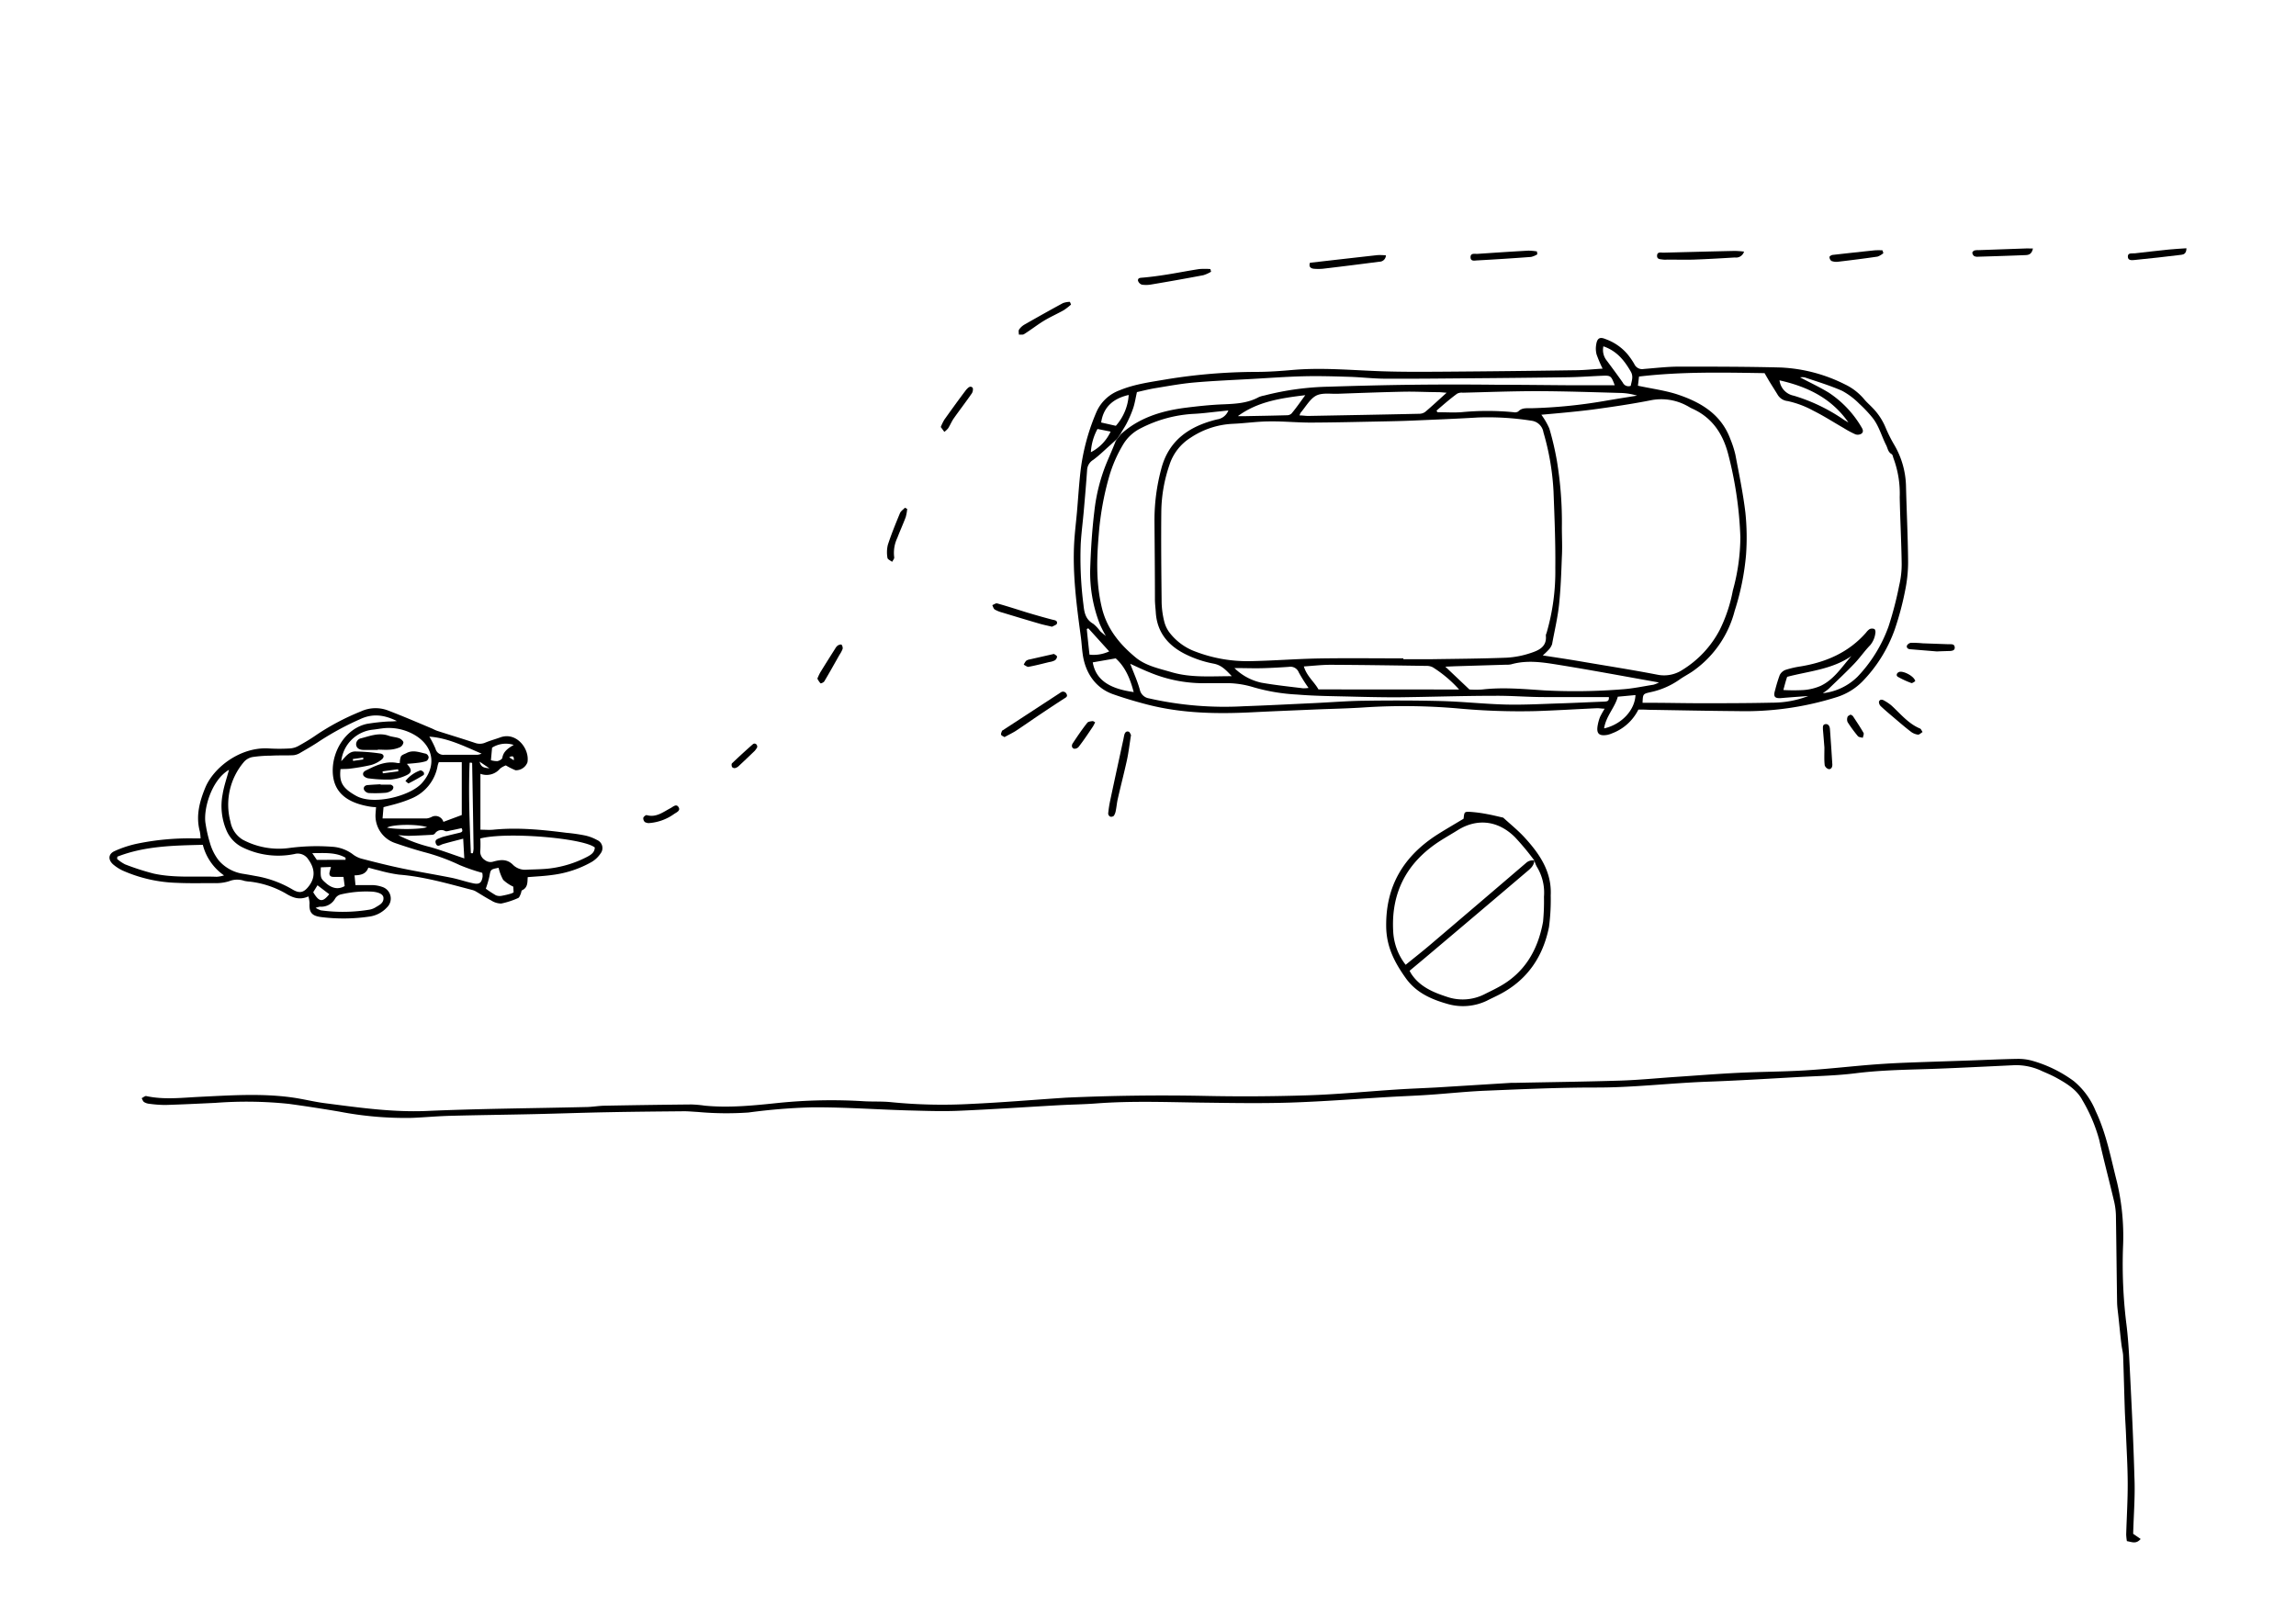 <svg xmlns="http://www.w3.org/2000/svg" width="500" height="350" viewBox="0 0 500 350"><path d="M356.79,154.55a10.56,10.56,0,0,1-5.73,5.17,5.7,5.7,0,0,1-1,.33c-1.88.32-2.48-.29-2.11-2.18a9.38,9.38,0,0,1,.5-1.74,19.28,19.28,0,0,1,1-1.78c-.68,0-1.18-.12-1.68-.1-4.48.2-9,.49-13.44.63a146.6,146.6,0,0,1-16.89-.59,135.39,135.39,0,0,0-20.34-.22c-3.69.25-7.39.31-11.08.47-4.36.19-8.72.36-13.08.58-7.71.4-15.39.29-22.93-1.63-2.58-.66-5.14-1.42-7.64-2.3-3.72-1.31-6-4.55-6.58-8.65-.19-1.26-.24-2.53-.41-3.79-.93-6.9-1.86-13.81-1.44-20.81.13-2.11.39-4.21.58-6.32.27-3.08.45-6.16.81-9.23a46.69,46.69,0,0,1,3.48-12.74A8.83,8.83,0,0,1,243.83,85c3.33-1.38,6.89-1.81,10.41-2.42A122,122,0,0,1,273.42,81c2.67,0,5.34-.18,8-.42,6.5-.57,13,.06,19.44.28,4.66.16,9.33.12,14,.09q14-.1,28-.31c2,0,4.07-.23,6.14-.35a30.2,30.2,0,0,1-1.31-3.09,5,5,0,0,1-.09-2.12c.2-1.37.74-1.77,2-1.24a11.18,11.18,0,0,1,4.75,3.22,15.49,15.49,0,0,1,1.56,2.24,1.87,1.87,0,0,0,2.07,1.06c2.53-.2,5.07-.5,7.61-.51,7.39,0,14.79,0,22.17.19a34.48,34.48,0,0,1,14,3.67A12.45,12.45,0,0,1,406,87c.5.6,1.1,1.12,1.65,1.69a13.59,13.59,0,0,1,3,4.49,30.8,30.8,0,0,0,1.87,3.72,18.58,18.58,0,0,1,2.55,9c.13,5.26.39,10.53.45,15.8A30.18,30.18,0,0,1,415,128a64.7,64.7,0,0,1-2.39,9.12,31.15,31.15,0,0,1-7.06,11.33,13.55,13.55,0,0,1-5.5,3.36,66.38,66.38,0,0,1-21.66,3.07c-6.49-.05-13-.19-19.46-.29C358.22,154.54,357.5,154.55,356.79,154.55ZM243.23,95.62l-1.35,1.23c-1.27,1.12-2.47,2.32-3.83,3.32a2.73,2.73,0,0,0-1.31,2.2c-.21,3-.46,5.91-.72,8.86-.21,2.41-.53,4.81-.67,7.22a80.08,80.08,0,0,0,.59,13.22c.19,1.81.47,3.24,2.15,4.2a8.29,8.29,0,0,1,1.48,1.58c.3.3.65.56,1.26,1.08a27.59,27.59,0,0,1-1.34-2.64A31,31,0,0,1,237.41,124c.14-4.23.4-8.46.91-12.66A39.2,39.2,0,0,1,240.91,101c.69-1.66,1.43-3.3,2.08-5l1.11-1.44c3.88-3.51,8.61-5,13.66-5.7,2.88-.37,5.78-.69,8.68-.8,2.67-.11,5.28-.25,7.69-1.57a5.84,5.84,0,0,1,1.21-.35,60.78,60.78,0,0,1,14-1.92c6.06-.19,12.12-.35,18.18-.42s12.35-.07,18.53,0c5.46,0,10.91.08,16.36.11,3.07,0,6.15,0,9.23,0-.78-2.08-.86-2.15-2.76-2.07-2.42.1-4.84.28-7.26.32q-10.81.15-21.64.23c-6.06.05-12.13.12-18.19.09-2.66,0-5.32-.33-8-.41-3.27-.1-6.55-.2-9.81-.12-3.76.09-7.5.37-11.25.58-4.24.24-8.47.41-12.69.78-2.83.25-5.64.77-8.45,1.23-1.4.23-2.79.59-4,.86-.3,1.35-.46,2.43-.8,3.45A24.36,24.36,0,0,1,245.46,92c-.42.86-1,1.67-1.44,2.5C243.68,95,243.33,95.49,243.23,95.62Zm62.38,47.77v.18c2.06,0,4.12,0,6.17,0,5.46-.08,10.91-.12,16.36-.33a19.8,19.8,0,0,0,5.15-1c1.77-.58,3.6-1.34,3.35-3.81a1.26,1.26,0,0,1,.14-.52,47.67,47.67,0,0,0,1.92-14.18c.06-5.57-.18-11.15-.39-16.72a55.68,55.68,0,0,0-2.2-12.86,3,3,0,0,0-2.54-2.51,61,61,0,0,0-11.77-.71c-4.78.29-9.56.47-14.34.68-2.18.09-4.36.14-6.55.18-5.15.1-10.3.23-15.45.25-3,0-5.94-.3-8.91-.26-2.72,0-5.43.42-8.16.53a18,18,0,0,0-9.17,3.06,10.92,10.92,0,0,0-4.56,5.92,32.4,32.4,0,0,0-1.76,10c-.07,6.66,0,13.33.07,20a18.89,18.89,0,0,0,.55,4,6.81,6.81,0,0,0,1.13,2.44,12.56,12.56,0,0,0,5.78,4.22A31.62,31.62,0,0,0,272,144c5.09-.08,10.17-.5,15.25-.59C293.37,143.31,299.49,143.39,305.61,143.39Zm88.18,8.2c-1.92.14-3.85.27-5.77.44-1.54.14-1.9-.28-1.45-1.73a32.55,32.55,0,0,1,1-3.27,2.33,2.33,0,0,1,1.26-1.13,21,21,0,0,1,3.36-.77c5.54-.93,10.44-3.06,14.21-7.38a2.91,2.91,0,0,1,.78-.75,1.35,1.35,0,0,1,1,0c.16.07.28.53.23.77a5,5,0,0,1-1.14,2.75c-1.22,1.25-2.22,2.73-3.44,4-1.79,1.88-3.69,3.65-5.56,5.46-.31.3-.68.54-1.31,1a12.76,12.76,0,0,0,7.55-3.59,31,31,0,0,0,6.74-10.9,75.41,75.41,0,0,0,2.34-9,20,20,0,0,0,.54-4.68c-.07-4.84-.33-9.68-.43-14.53a22.06,22.06,0,0,0-1.32-8.37c-.14-.33-.18-.83-.43-1-.8-.44-.85-1.25-1.19-1.93-1.07-2.1-1.63-4.46-3.22-6.28a27.37,27.37,0,0,0-2.63-2.75,15.94,15.94,0,0,0-3.73-2.82c-2.64-1.17-5.43-2-8.18-2.94a3.22,3.22,0,0,0-1,0c2.13,1.12,4.27,2.12,6.27,3.34A22.82,22.82,0,0,1,405.35,93c.32.5.55,1.07,0,1.46a1.54,1.54,0,0,1-1.31.13,20.85,20.85,0,0,1-2.55-1.37c-2.21-1.27-4.35-2.65-6.62-3.78a20.83,20.83,0,0,0-5.58-2.09,2.85,2.85,0,0,1-2.22-1.46c-.57-.93-1.15-1.84-1.72-2.76-.34-.57-.66-1.14-1.08-1.86-9-.14-18.13-.35-27.34.74l-.24,2c2.95.63,5.74,1,8.37,1.82,5.14,1.68,9.68,4.26,11.73,9.73a22.39,22.39,0,0,1,1.12,3.45c.8,4.22,1.69,8.44,2.19,12.7a52.8,52.8,0,0,1,.14,9.07,55.35,55.35,0,0,1-2.48,12.26A23,23,0,0,1,368.9,146c-1,.74-2.18,1.31-3.21,2.05a17.18,17.18,0,0,1-6.29,2.71c-1.63.37-1.62.39-1.7,2.31.66,0,1.31,0,2,0,3.52,0,7,.09,10.55.09,5.21,0,10.42,0,15.63-.12A21.8,21.8,0,0,0,393.79,151.59ZM335.66,90.33a15.43,15.43,0,0,1,1.74,3,62.89,62.89,0,0,1,1.65,7.06,81.73,81.73,0,0,1,1.08,14.49c0,2.12.12,4.24,0,6.36-.13,3.51-.25,7-.62,10.51-.31,2.87-1,5.71-1.51,8.55a3.52,3.52,0,0,1-.87,1.34,15.78,15.78,0,0,1-1.16,1.11c2.64.41,5.09.77,7.53,1.18,5.79,1,11.59,1.89,17.35,3a7.3,7.3,0,0,0,5.59-1.07,22.43,22.43,0,0,0,8.06-8.66,32.88,32.88,0,0,0,2.86-8.59A44.2,44.2,0,0,0,379,117a83,83,0,0,0-2.66-18.12c-1.16-4.44-3.5-7.95-7.83-9.89-.44-.19-.84-.48-1.28-.69a11.72,11.72,0,0,0-7.54-1.16c-4.33.86-8.71,1.5-13.09,2.09C343,89.68,339.36,90,335.66,90.33ZM267.5,89.4l-2,.21c-1.81.18-3.61.43-5.42.52a28.45,28.45,0,0,0-11.65,3.14,9.27,9.27,0,0,0-3.74,3.37,29.41,29.41,0,0,0-3.14,7.12,64.14,64.14,0,0,0-2.29,12.84c-.45,5.33-.57,10.61.72,15.88,1.12,4.53,3.9,7.88,7.34,10.72,2.23,1.84,5.11,2.4,7.84,3.21,4.2,1.23,8.47.86,13.09.86-1.32-1.39-2.26-2.42-4-2.74a23.41,23.41,0,0,1-6-2c-3.74-1.83-6.26-4.7-6.55-9.1-.06-1-.19-1.93-.19-2.9,0-5.75-.06-11.5-.1-17.26a43,43,0,0,1,1.47-11.12c1.64-6.34,6.24-9.37,12.19-10.81A3.08,3.08,0,0,0,267.5,89.4Zm82.86,62.42-.65,0c-4.48,0-9,0-13.44,0-3.51,0-7-.3-10.54-.28-7.15,0-14.31.25-21.46.33-3.15,0-6.31-.06-9.46-.14-4.12-.11-8.24-.12-12.34-.46a41.58,41.58,0,0,1-9.46-1.58,20.28,20.28,0,0,0-6.55-.9c-1.15,0-2.31,0-3.46,0a30.53,30.53,0,0,1-12.76-2.39c-1.41-.56-2.78-1.23-4.11-1.83.71,1.88,1.55,3.7,2.08,5.61a2.43,2.43,0,0,0,2,1.92,74.6,74.6,0,0,0,20.59,1.72c5.14-.18,10.29-.45,15.43-.69,3.64-.17,7.27-.47,10.9-.51,5.63-.08,11.27-.08,16.9.07,4.66.13,9.32.65,14,.76,3.93.09,7.87-.14,11.81-.26,3.15-.1,6.3-.26,9.45-.38C349.89,152.76,350.45,152.81,350.36,151.82ZM320,150.17a21.73,21.73,0,0,0,2.78,0c4.55-.53,9.09-.09,13.6.2a128.45,128.45,0,0,0,16.88-.24c2.28-.15,4.54-.64,6.81-1a6.2,6.2,0,0,0,1.2-.49c-7.32-1.3-14.44-2.64-21.6-3.8-3.49-.56-7-1.17-10.59-.15a4.3,4.3,0,0,1-1.08.08l-11.25.34-2,.09Zm-2.25,0a27,27,0,0,0-5.72-4.83,2.91,2.91,0,0,0-1.38-.31c-7-.1-13.92-.21-20.88-.24-1.9,0-3.8.22-5.83.36.65,2.15,2.28,3.36,3.18,5ZM283,90.48c.76,0,1.35.12,1.93.11,8-.15,16.09-.29,24.13-.47a2.23,2.23,0,0,0,1.32-.42c1.5-1.27,2.94-2.62,4.65-4.16-.8-.06-1.25-.12-1.71-.13-2.54,0-5.08-.15-7.62-.1-4.77.1-9.55.28-14.32.45-1.62.06-3.47-.27-4.78.42s-2.27,2.43-3.36,3.71A3,3,0,0,0,283,90.48Zm29.86-1,.17.3c1.73,0,3.46.11,5.17,0a59,59,0,0,1,11.43,0,1.39,1.39,0,0,0,1-.16c.83-.88,1.89-.68,2.89-.71a110.08,110.08,0,0,0,15.89-1.58c2.36-.41,4.73-.78,7.1-1.16a13.61,13.61,0,0,0-3.42-.58c-6.11-.17-12.23-.38-18.35-.4-5.39,0-10.78.21-16.18.34a2.18,2.18,0,0,0-1.22.2C315.78,86.86,314.31,88.16,312.82,89.44Zm-44,56.06a12,12,0,0,0,5.84,3.15c3,.53,6,.84,9,1.21a7.27,7.27,0,0,0,1.26-.07,35.73,35.73,0,0,1-2.12-3.37,1.94,1.94,0,0,0-2.16-1.22c-1.93.13-3.86.24-5.8.29S271.05,145.5,268.78,145.5Zm119.59,4.75a40.45,40.45,0,0,0,4.28,0,11.46,11.46,0,0,0,3.68-.88c3-1.39,4.67-4.16,6.78-6.53-4.24,2.94-9.3,3.29-14,4.53C388.87,148.35,388.65,149.21,388.37,150.25Zm-141.56.47c-.78-3-1.86-5.52-3.92-7.37l-5,.87C238.65,148.16,241.71,150,246.81,150.72Zm22.8-60.12c.45,0,.9,0,1.35,0,3.09-.06,6.17-.11,9.26-.2a1.42,1.42,0,0,0,.95-.37c1-1.19,1.85-2.43,3-4C278.77,86.73,273.88,87.49,269.61,90.6Zm117.84-7.78a3.85,3.85,0,0,0,3.1,3.32,38.74,38.74,0,0,1,10.74,5.13c.37.26.77.47,1.16.7C398.85,86.74,393.65,84.21,387.45,82.82Zm-38.12,75.77c3.82-.92,6.61-4,6.75-7.25l-3.85.36C351.69,154.08,349.78,155.9,349.33,158.59Zm-.24-83.19a3.67,3.67,0,0,0,.76,3.13c1.17,1.58,2.35,3.16,3.48,4.78a1.36,1.36,0,0,0,1.72.68c.17-1,.65-2,0-3.11C353.71,78.46,352.05,76.39,349.09,75.4ZM243,92.74a11.22,11.22,0,0,0,2.8-6.72c-3.52.8-5.53,2.75-6,6ZM237,136.84c-.15.09-.33.14-.33.18.18,1.84.38,3.67.59,5.56a8.06,8.06,0,0,0,4.29-.71Zm2-43.41a12.05,12.05,0,0,0-1.44,5.06A9.53,9.53,0,0,0,241.86,94Z"/><path d="M110.16,166.7a4.6,4.6,0,0,0-1.26.7,3.81,3.81,0,0,1-4.28,1.13v12.18c1,0,1.9.08,2.78,0,5.34-.54,10.64,0,15.93.67a37.19,37.19,0,0,1,4,.57,9.54,9.54,0,0,1,2.69,1,1.9,1.9,0,0,1,.76,2.94,6.06,6.06,0,0,1-1.93,1.84,23.13,23.13,0,0,1-8.56,2.83c-1.73.25-3.48.32-5.37.48-.08,1,.09,2.25-1.21,2.85-.19.08-.19.53-.31.79s-.29.79-.55.9a17.6,17.6,0,0,1-3.7,1.21,4.06,4.06,0,0,1-2.19-.68c-1.12-.58-2.18-1.28-3.27-1.92a3,3,0,0,0-.82-.35c-5.27-1.37-10.49-2.91-16-3.35a32.34,32.34,0,0,1-4.43-.94c-.71-.16-1.4-.36-2.23-.58-.47,1.36-1.6,1.65-3,1.68l.2,2.12c1.33,0,2.54,0,3.74,0a7.31,7.31,0,0,1,2.13.41,2.66,2.66,0,0,1,1,4.44,6.37,6.37,0,0,1-3.78,2,38.91,38.91,0,0,1-10.67.1c-2-.27-2.55-1.09-2.42-3.05a7.58,7.58,0,0,0-.24-1.43c-2,.88-3.48.25-5-.68a20.45,20.45,0,0,0-7.71-2.54,8.68,8.68,0,0,1-1.26-.17,4.7,4.7,0,0,0-3.32.08,9.6,9.6,0,0,1-3.22.41c-2.73,0-5.46.07-8.18-.06a31.33,31.33,0,0,1-11.78-2.68,9.44,9.44,0,0,1-2-1.28c-1.18-1-1.17-2.28.2-2.93A23.76,23.76,0,0,1,30,183.72a56.21,56.21,0,0,1,12.28-1.12h1.4a9.86,9.86,0,0,0-.16-1.5c-.91-3.35-.08-6.48,1.18-9.54,1.86-4.5,7.75-8.95,13.86-8.55a38.2,38.2,0,0,0,4.54,0,4.43,4.43,0,0,0,1.88-.54c1.38-.76,2.73-1.57,4-2.46a52.29,52.29,0,0,1,9.62-5.07,7.62,7.62,0,0,1,5.85-.22c3.28,1.25,6.5,2.64,9.74,4a9.57,9.57,0,0,0,1,.45c2.76.89,5.53,1.72,8.28,2.64a3,3,0,0,0,2.24-.08c1.06-.44,2.17-.74,3.24-1.13,3.53-1.28,6.44,2.52,5.91,5.44a2.68,2.68,0,0,1-2.59,1.72A14.4,14.4,0,0,1,110.16,166.7Zm-28.27,9.09c-.55,0-1-.06-1.49-.14-3.94-.69-7.82-2.45-7.94-7.6-.11-4.72,3-9.43,7.43-10.39a41,41,0,0,1,4.86-.53c.43,0,.87,0,1.68-.09-2.9-1.43-5.36-1.64-8-.41a61.89,61.89,0,0,0-8.78,4.74c-1.35.92-2.78,1.73-4.19,2.55a3.61,3.61,0,0,1-1.51.56c-1.63.09-3.27,0-4.9.1a29,29,0,0,0-4,.29,3.29,3.29,0,0,0-1.86,1,14.33,14.33,0,0,0-3,13.11,5.77,5.77,0,0,0,2.72,3.93,16.67,16.67,0,0,0,10,1.79,45.55,45.55,0,0,1,9.41-.28A8.36,8.36,0,0,1,76.75,186a5.54,5.54,0,0,0,1.92,1c2.92.76,5.85,1.5,8.81,2.12,3.61.75,7.25,1.34,10.86,2.06,1.6.33,3.15.88,4.75,1.21,1.3.27,1.79-.12,2-1.42a3.07,3.07,0,0,0-.07-.87,40.45,40.45,0,0,1-4.92-1.69,43.54,43.54,0,0,0-7.65-2.8c-2.16-.58-4.29-1.27-6.41-2a6.28,6.28,0,0,1-4.26-6.31C81.81,176.84,81.85,176.37,81.89,175.79Zm-32-8.14c-3.93,2.27-5.71,8.86-5.1,11.87a29,29,0,0,0,.93,4.07,11.24,11.24,0,0,0,1.93,3.83,8.77,8.77,0,0,0,5.14,2.87c.95.15,1.9.32,2.85.5a23.47,23.47,0,0,1,8,2.9c1.62,1,2.59.72,3.71-.82,1.33-1.83,1.23-3.71-.21-5.69A2.7,2.7,0,0,0,64.15,186a17.66,17.66,0,0,1-11.3-1.43A7.28,7.28,0,0,1,49.38,181a13.49,13.49,0,0,1-.9-8C48.77,171.19,49.4,169.43,49.87,167.65Zm54.71,15a23.83,23.83,0,0,1,0,2.54,2.15,2.15,0,0,0,1,2.13,2,2,0,0,0,1.85.33c1.56-.43,3-.61,4.32.76a3.76,3.76,0,0,0,3,1c1.69-.07,3.39-.07,5.07-.28a24,24,0,0,0,8.09-2.55c.82-.44,1.56-.93,1.6-2C127,182.52,110.28,181.12,104.58,182.62ZM74.15,167.51c-.29,2.75.33,4.12,3.44,5.84,3.74,2.07,11.69.05,14.24-2.74,3.11-3.41,2.78-7.58-.94-10.16a11.11,11.11,0,0,0-7.79-1.79c-.65.08-1.3.2-2,.27a7.73,7.73,0,0,0-6.78,6.85c.9-.92,1.66-2.13,3.07-2.11a42.57,42.57,0,0,1,5.4.44c.87.12,1,.83.24,1.38a6.37,6.37,0,0,1-2.2,1.12,44.71,44.71,0,0,1-4.46.78C75.71,167.49,75,167.47,74.15,167.51ZM96.56,179l4-1.49V166h-5a5.38,5.38,0,0,0-.25.74,9.46,9.46,0,0,1-5.79,7.2A25.33,25.33,0,0,1,86.52,175c-1,.3-2,.52-3,.8l-.21,2.45c3.36,0,6.5,0,9.64,0a3.33,3.33,0,0,0,1-.3A1.8,1.8,0,0,1,96.56,179Zm-71,7.54-.06.53a8.59,8.59,0,0,0,1.75,1.19,54.31,54.31,0,0,0,6.2,2c4.53,1,9.16.53,13.74.7a6.94,6.94,0,0,0,1.6-.3A11.57,11.57,0,0,1,44.17,184C37.8,184.15,31.53,184.25,25.58,186.57Zm43.14,11.17a5.89,5.89,0,0,0,1.17.56,35.54,35.54,0,0,0,10.65-.16,3.78,3.78,0,0,0,1.34-.54c.76-.46,1.67-.87,1.65-1.95,0-.8-.84-1.24-2.27-1.41a24,24,0,0,0-7,.59,2,2,0,0,0-1.24.88,3.46,3.46,0,0,1-3.32,1.79A5,5,0,0,0,68.72,197.74Zm32.17-15.05c-1.69.45-3.08.78-4.45,1.19-.55.16-1.16.76-1.5-.12s.41-1,1-1.27a6.14,6.14,0,0,1,1-.32c1.06-.27,2.11-.52,3.17-.77.48-.11.8-.3.43-1-.76.16-1.56.35-2.36.5-.41.08-.89.27-1.22.13a1.69,1.69,0,0,0-2.24.56.91.91,0,0,1-.64.26c-1.68.09-3.36.18-5,.22-.78,0-1.56-.1-2.33-.15a31.59,31.59,0,0,0,7.06,2.62c2.41.7,4.77,1.59,7.32,2.45ZM93.5,160.44a20.43,20.43,0,0,1,1.34,2.63,1.76,1.76,0,0,0,1.89,1.32c2.41,0,4.83,0,7.24,0a3.44,3.44,0,0,0,.91-.25C101.16,162.57,97.62,160.73,93.5,160.44ZM108.58,189c-1.77.35-1.72.36-2,1.86a21.37,21.37,0,0,1-.79,2.69A23.7,23.7,0,0,0,108,195a2.34,2.34,0,0,0,1.32.09,17.77,17.77,0,0,0,2-.48,3.06,3.06,0,0,0,.53-.25l-.07-1.25a8.11,8.11,0,0,1-2.2-1.48A10,10,0,0,1,108.58,189Zm-6-3.17.4,0a7.17,7.17,0,0,0,.15-1q-.14-9.31-.31-18.62s-.07-.08-.12-.09a3.13,3.13,0,0,0-.43,0C102,172.64,102.26,179.22,102.54,185.8Zm-32.71,3.07c-.12,2.37,0,2.45,1.09,3.42s2.52,1.59,4.1.66l-.26-2c-.77,0-1.49,0-2.2,0s-1-.41-.81-1.1c.08-.31.17-.62.29-1.06Zm42.06-26.64a5.62,5.62,0,0,0-4.77.58l-.25,2.73a4.52,4.52,0,0,0,1.41.2c.39-.06,1-.4,1.07-.7C109.61,163.71,110.57,163,111.89,162.23Zm-36.68,25,0-.45c-2.16-1.23-4.54-1-7.25-1l1,1.47ZM93,180.15c-2.24-.73-7.59-.61-8.71.11C86.21,180.68,91.55,180.67,93,180.15ZM71.7,194.76l-2.56-1.95-.93,1.51C69.48,196.46,70.23,196.59,71.7,194.76Zm34.89-27.42-2.15-1.45C104.76,167.19,105.49,167.21,106.59,167.34ZM79.1,165.41V165l-2.27.32.06.4Zm32.79.17c.08-.88-.25-1.05-1-.64Z"/><path d="M464.54,334.06l1.63,1.12c-1,1.19-1.94.64-3,.47a11.13,11.13,0,0,1-.15-1.46c.11-3.69.34-7.39.33-11.08s-.23-7.14-.37-10.71c-.07-1.76-.2-3.51-.26-5.27-.13-3.87-.22-7.75-.36-11.62,0-.85-.24-1.68-.35-2.52-.13-1-.24-2-.35-3.06s-.2-1.92-.3-2.88c-.11-1.15-.3-2.29-.32-3.43-.1-6.18-.15-12.36-.25-18.54a15.32,15.32,0,0,0-.36-3.24c-1.06-4.53-2.26-9-3.28-13.57a35.09,35.09,0,0,0-3.67-8.66c-1.24-2.35-3.58-3.73-5.9-5-.91-.48-1.85-.88-2.8-1.29a13.23,13.23,0,0,0-6-1.33q-6.36.31-12.71.6c-2.91.13-5.81.24-8.72.32-4.42.13-8.83.29-13.23.84-4.2.53-8.46.61-12.69.84-6.54.36-13.07.77-19.61,1-8.18.3-16.3,1.31-24.51,1.27-8,0-16,.37-24,.7-4,.17-8,.61-12,.88-2.84.2-5.69.3-8.53.46-7.27.43-14.52,1-21.79,1.24-6.6.21-13.22.08-19.82,0-7.46-.11-14.91-.38-22.37.18-2.71.21-5.45.24-8.17.39-7.32.41-14.64.91-22,1.22-3.69.15-7.4,0-11.09-.09-6.84-.21-13.68-.7-20.52-.67A128.88,128.88,0,0,0,163,242.3a69.33,69.33,0,0,1-11.07-.12c-1-.05-2.06-.16-3.09-.15-5.51.05-11,.1-16.54.21-5.28.1-10.54.29-15.81.41-6.13.14-12.25.21-18.37.37-2.79.07-5.57.33-8.36.45a75.83,75.83,0,0,1-15.9-1.37c-3.63-.61-7.28-1.18-10.94-1.68a88.85,88.85,0,0,0-16-.22c-3.63.17-7.26.35-10.9.46a26.53,26.53,0,0,1-3.44-.25,2.65,2.65,0,0,1-1.2-.38c-.25-.16-.36-.56-.53-.85.35-.16.73-.52,1-.46,3.85.84,7.72.36,11.59.17,6.72-.32,13.44-.8,20.15.13,2.39.33,4.74.94,7.14,1.25,7.32.94,14.61,2,22.06,1.7,11.57-.51,23.15-.58,34.72-.86,1.4,0,2.78-.27,4.17-.29q9.47-.18,18.91-.27a25.64,25.64,0,0,1,2.89.26c5.41.52,10.78-.05,16.15-.61a114.54,114.54,0,0,1,18.52-.35c1.94.11,3.9,0,5.82.19a112.58,112.58,0,0,0,17.61.38c6.6-.3,13.18-.86,19.77-1.3l.73-.05q14.81-.67,29.63-.4,11.46.26,22.92-.11c6.54-.2,13.06-.85,19.59-1.27,2.9-.19,5.81-.29,8.72-.45l16.15-1,.91,0c7.64-.16,15.28-.25,22.91-.49,4-.13,8-.53,12-.8,4.53-.3,9.06-.67,13.6-.89,4.78-.24,9.58-.24,14.36-.52s9.52-.83,14.29-1.22q3.72-.3,7.44-.45c4.78-.19,9.57-.33,14.35-.5,3.45-.12,6.9-.29,10.36-.35a11.29,11.29,0,0,1,3.22.4,28.22,28.22,0,0,1,9.08,4.44,16.51,16.51,0,0,1,4.76,6.52c2.37,5,3.32,10.32,4.67,15.58a51.32,51.32,0,0,1,1.29,14.07,105.89,105.89,0,0,0,.68,16.31c.45,3.4.63,6.85.8,10.29.39,7.8.79,15.61,1,23.42C465,325.75,464.65,329.87,464.54,334.06Z"/><path d="M318.73,178.31c.15-1.46.15-1.54,1.4-1.49a30.17,30.17,0,0,1,3.77.5c1.18.21,2.34.51,3.46.76,1.53,1.41,3.18,2.73,4.6,4.27,3.29,3.58,6,7.49,5.74,12.68a44.86,44.86,0,0,1-.38,6.88c-1.28,6.37-4.62,11.39-10.47,14.52-1,.54-2.05,1-3.09,1.54a12.07,12.07,0,0,1-8.68.64c-3.5-1-6.71-2.46-8.92-5.54-2.59-3.62-4.25-7-4.29-11.34-.1-8.83,3.85-15.29,11.12-19.95C314.83,180.61,316.72,179.53,318.73,178.31Zm15.4,9.1c-.06,1.24-1,1.9-1.81,2.59q-10.51,8.94-21.06,17.84c-1.42,1.2-2.85,2.39-4.29,3.59a7.22,7.22,0,0,0,.44.78c1.85,2.72,4.7,3.92,7.65,4.88a10.52,10.52,0,0,0,8.12-.5c1-.51,2.06-1,3.07-1.56,5.74-3.05,8.66-8.09,9.78-14.28a46.53,46.53,0,0,0,.2-5.43,10.76,10.76,0,0,0-1.58-6.59,7.25,7.25,0,0,1-.52-1.32,55.84,55.84,0,0,0-4.26-5.12c-3.81-3.74-8.36-4-12.38-1.51-1.28.8-2.6,1.55-3.87,2.36-7.32,4.7-10.81,11.38-10.2,20.09a12.85,12.85,0,0,0,2.69,6.9c1.78-1.45,3.54-2.83,5.24-4.27q10.51-8.94,21-17.93A2.12,2.12,0,0,1,334.13,187.41Z"/><path d="M379.8,54.8a1.81,1.81,0,0,1-2,1.28c-3,.18-5.92.35-8.89.46-1.93.06-3.87,0-5.81,0a5.5,5.5,0,0,1-.91,0c-.57-.1-1.38,0-1.33-.88s.85-.62,1.42-.63c5.14-.13,10.29-.27,15.43-.38A18.6,18.6,0,0,1,379.8,54.8Z"/><path d="M246.3,160.09c-.32,2-.52,3.76-.89,5.47-.62,2.84-1.36,5.65-2,8.48-.19.82-.25,1.67-.42,2.49a2.86,2.86,0,0,1-.43,1.15.87.87,0,0,1-.79.18.82.82,0,0,1-.44-.67,24.82,24.82,0,0,1,.44-2.85c.94-4.44,1.91-8.87,2.87-13.3.06-.3.11-.6.18-.89.11-.54.41-1,1-.78C246.05,159.46,246.2,159.94,246.3,160.09Z"/><path d="M218.75,160.54c-.29-.19-.65-.3-.73-.51s.07-.54.17-.8c0-.1.17-.16.27-.23l12.25-8c.1-.06.19-.14.3-.2a.83.83,0,0,1,1.24.32c.34.6-.15.8-.58,1.07-1.77,1.14-3.53,2.31-5.29,3.49s-3.47,2.39-5.24,3.55C220.39,159.69,219.58,160.08,218.75,160.54Z"/><path d="M285.27,57.23c5-.57,9.87-1.13,14.73-1.67a12.7,12.7,0,0,1,1.81.06A1.42,1.42,0,0,1,300.35,57q-6.14.81-12.26,1.53a11.13,11.13,0,0,1-2,0C285.31,58.44,285,58,285.27,57.23Z"/><path d="M263.74,59.18a7.7,7.7,0,0,1-1.69.76q-5.6,1.06-11.22,2a6.48,6.48,0,0,1-2.15.06,1.32,1.32,0,0,1-.87-.91c0-.6.5-.57,1-.62,1.79-.15,3.58-.4,5.35-.68,2.32-.37,4.63-.83,7-1.19a16.27,16.27,0,0,1,2.42,0Z"/><path d="M229.1,136.5c-1-.25-1.86-.41-2.67-.65-2.72-.79-5.43-1.61-8.13-2.43a6.79,6.79,0,0,1-1.67-.67c-.27-.17-.37-.62-.54-.95.36-.14.76-.46,1.06-.38,2.2.61,4.37,1.32,6.56,2,1.79.53,3.58,1.05,5.39,1.52.54.14,1.23.16,1.07.87C230.09,136.11,229.41,136.3,229.1,136.5Z"/><path d="M334.78,55.39a4.49,4.49,0,0,1-1.37.57q-5.79.43-11.59.75c-.58,0-1.56.33-1.58-.67s.93-.71,1.54-.75c3.69-.25,7.37-.5,11.06-.7a11.8,11.8,0,0,1,1.86.17Z"/><path d="M233.24,66.33a13,13,0,0,1-1.59,1.23c-1.42.8-2.92,1.46-4.31,2.3s-2.87,2-4.34,2.92c-.28.18-.74.07-1.12.1,0-.38-.13-.85.05-1.11a3.66,3.66,0,0,1,1.19-1.09c2.77-1.58,5.56-3.15,8.37-4.67a4.76,4.76,0,0,1,1.5-.27Z"/><path d="M442.71,54.12c-.26,1.26-.93,1.41-1.6,1.44-3.44.14-6.88.25-10.32.35a1.6,1.6,0,0,1-.88-.14,1.05,1.05,0,0,1-.4-.73c0-.15.26-.41.45-.48a3,3,0,0,1,.9-.08L441,54.12C441.51,54.1,442,54.12,442.71,54.12Z"/><path d="M476.14,54.07c0,1.14-.58,1.36-1.09,1.42-3.36.41-6.72.79-10.09,1.12-.61.06-1.56.22-1.58-.71s.94-.66,1.54-.73c2.46-.28,4.92-.57,7.38-.82C473.54,54.22,474.79,54.17,476.14,54.07Z"/><path d="M197.56,110.84a10.18,10.18,0,0,1-.32,1.78c-.57,1.53-1.25,3-1.83,4.53a7.54,7.54,0,0,0-.68,4.22c.06.3-.29.68-.46,1-.33-.28-.93-.52-1-.83a7,7,0,0,1,.07-2.85c.76-2.34,1.7-4.63,2.64-6.91.19-.47.72-.8,1.09-1.2Z"/><path d="M410.14,55.14a4.12,4.12,0,0,1-1.28.75c-2.87.42-5.75.78-8.63,1.12a2.93,2.93,0,0,1-1.41-.18,1.12,1.12,0,0,1-.41-.87c0-.14.41-.41.66-.44q4.59-.52,9.18-1a16.05,16.05,0,0,1,1.7,0Z"/><path d="M418.68,159.43c-.37.23-.7.6-1,.57a3.18,3.18,0,0,1-1.47-.58c-1.2-.91-2.34-1.89-3.49-2.87s-2.12-1.78-3.12-2.72a1.3,1.3,0,0,1-.42-1c.21-.6.76-.49,1.2-.21a10.28,10.28,0,0,1,1.48,1c2,1.82,3.71,4,6.29,5.06C418.34,158.77,418.43,159.06,418.68,159.43Z"/><path d="M204.87,93a11.42,11.42,0,0,1,.78-1.6c1.5-2.1,3-4.19,4.58-6.28.07-.09.14-.19.22-.28.38-.4.82-.9,1.34-.41.18.19.07.93-.16,1.25-1.27,1.84-2.63,3.6-3.92,5.43-.47.67-.78,1.46-1.23,2.17a4.76,4.76,0,0,1-.83.78Z"/><path d="M421.79,141.88l-5.59-.46c-.53,0-1.05-.18-.94-.79a1.21,1.21,0,0,1,.9-.63,23.79,23.79,0,0,1,2.53.11l5.58.2c.12,0,.24,0,.36,0,.49,0,1,0,1.05.67s-.51.76-1,.8C423.78,141.81,422.87,141.83,421.79,141.88Z"/><path d="M397.3,162.8c-.08-1-.19-2.47-.32-3.92,0-.5-.1-1.06.52-1.16s.94.4,1,1c.1,1.27.18,2.53.27,3.8s.17,2.64.26,4c0,.56-.21,1-.75,1a1.29,1.29,0,0,1-.91-.83C397.23,165.53,397.3,164.37,397.3,162.8Z"/><path d="M178,147.8a12.52,12.52,0,0,1,.62-1.33c1.07-1.75,2.17-3.49,3.27-5.22a2,2,0,0,1,.58-.68c.23-.14.72-.26.79-.16a1.21,1.21,0,0,1,.24.92,6.32,6.32,0,0,1-.68,1.28c-1.09,1.93-2.17,3.87-3.31,5.78-.14.24-.74.51-.83.43A4.53,4.53,0,0,1,178,147.8Z"/><path d="M141.25,179.27a1.86,1.86,0,0,1-.82-.23,1.13,1.13,0,0,1-.34-.92c.07-.25.55-.64.74-.59,2.08.59,3.58-.68,5.21-1.53.55-.29,1.22-1,1.72-.22s-.41,1.13-.93,1.48A10.68,10.68,0,0,1,141.25,179.27Z"/><path d="M238.49,157.31a10.29,10.29,0,0,1-.48.92c-1,1.49-2,3-3.11,4.43a1.18,1.18,0,0,1-1,.41c-.58-.19-.56-.79-.27-1.21,1-1.5,2-3,3.14-4.43.19-.26.71-.32,1.09-.37C238.06,157,238.3,157.23,238.49,157.31Z"/><path d="M229.53,142.42c.2.17.63.35.66.58a1.07,1.07,0,0,1-.48.82,3.65,3.65,0,0,1-1.2.37c-1.52.37-3,.76-4.57,1.05-.29,0-.66-.3-1-.47a3.48,3.48,0,0,1,.51-.84,1.9,1.9,0,0,1,.83-.32Z"/><path d="M164.89,162.77a4.59,4.59,0,0,1-.54.77q-1.75,1.69-3.54,3.36a1.66,1.66,0,0,1-.77.39.72.72,0,0,1-.62-.24c-.11-.23-.16-.67,0-.81,1.48-1.41,3-2.81,4.52-4.14C164.36,161.72,165,162.11,164.89,162.77Z"/><path d="M403,155.63c.23.15.42.21.51.34.79,1.2,1.6,2.4,2.31,3.65.14.25-.09.72-.16,1.08-.36-.12-.87-.12-1.07-.37a30.36,30.36,0,0,1-2.24-3.06,1.57,1.57,0,0,1,0-1.15C402.41,155.91,402.78,155.79,403,155.63Z"/><path d="M417.08,148.37c-.24.12-.63.47-.85.39a19.17,19.17,0,0,1-2.91-1.34c-.46-.27-.28-.79.12-1C414.19,145.89,416.93,147.25,417.08,148.37Z"/><path d="M88.61,166.37c1.16,1.28,1.14,1.93-.21,2.53a9.79,9.79,0,0,1-3.3.88,29.62,29.62,0,0,1-4.7-.24c-.47,0-1.17-.36-1.29-.71-.24-.72.5-1,1-1.24,2-1,4.07-1.88,6.41-1.41a3.36,3.36,0,0,0,.55,0,3.83,3.83,0,0,1,.25-1.45c.24-.35.79-.5,1.22-.72,1.43-.75,2.83-.14,4.22.15a1,1,0,0,1,.59.78,1.07,1.07,0,0,1-.53.83,9.77,9.77,0,0,1-2,.39C90.19,166.25,89.46,166.29,88.61,166.37ZM83.31,168l.06.43,3.38-.44-.06-.46Z"/><path d="M82.28,163.33c-1,0-2,0-3.07,0-.82,0-1.51-.27-1.65-1.08a1.34,1.34,0,0,1,1.11-1.46c2-.53,3.91-1.29,6-.54.73.26,1.55.28,2.28.55.38.15.89.59.9.91a1.42,1.42,0,0,1-.78,1.05,6.69,6.69,0,0,1-2.07.51c-.9.08-1.81,0-2.72,0Z"/><path d="M82.86,170.89c.72,0,1.44,0,2.16,0a.87.87,0,0,1,.64.48.89.89,0,0,1-.32.75,2.84,2.84,0,0,1-1.31.54,27.91,27.91,0,0,1-3.77.06,1.39,1.39,0,0,1-1-.74c-.19-.65.33-1,.93-1,.9-.08,1.8-.12,2.7-.17Z"/><path d="M88.29,170.11a7.06,7.06,0,0,1,3.22-2.31c.15-.08.55.16.72.36s.12.58,0,.65c-1.06.64-2.13,1.25-3.24,1.8C88.9,170.67,88.58,170.32,88.29,170.11Z"/></svg>